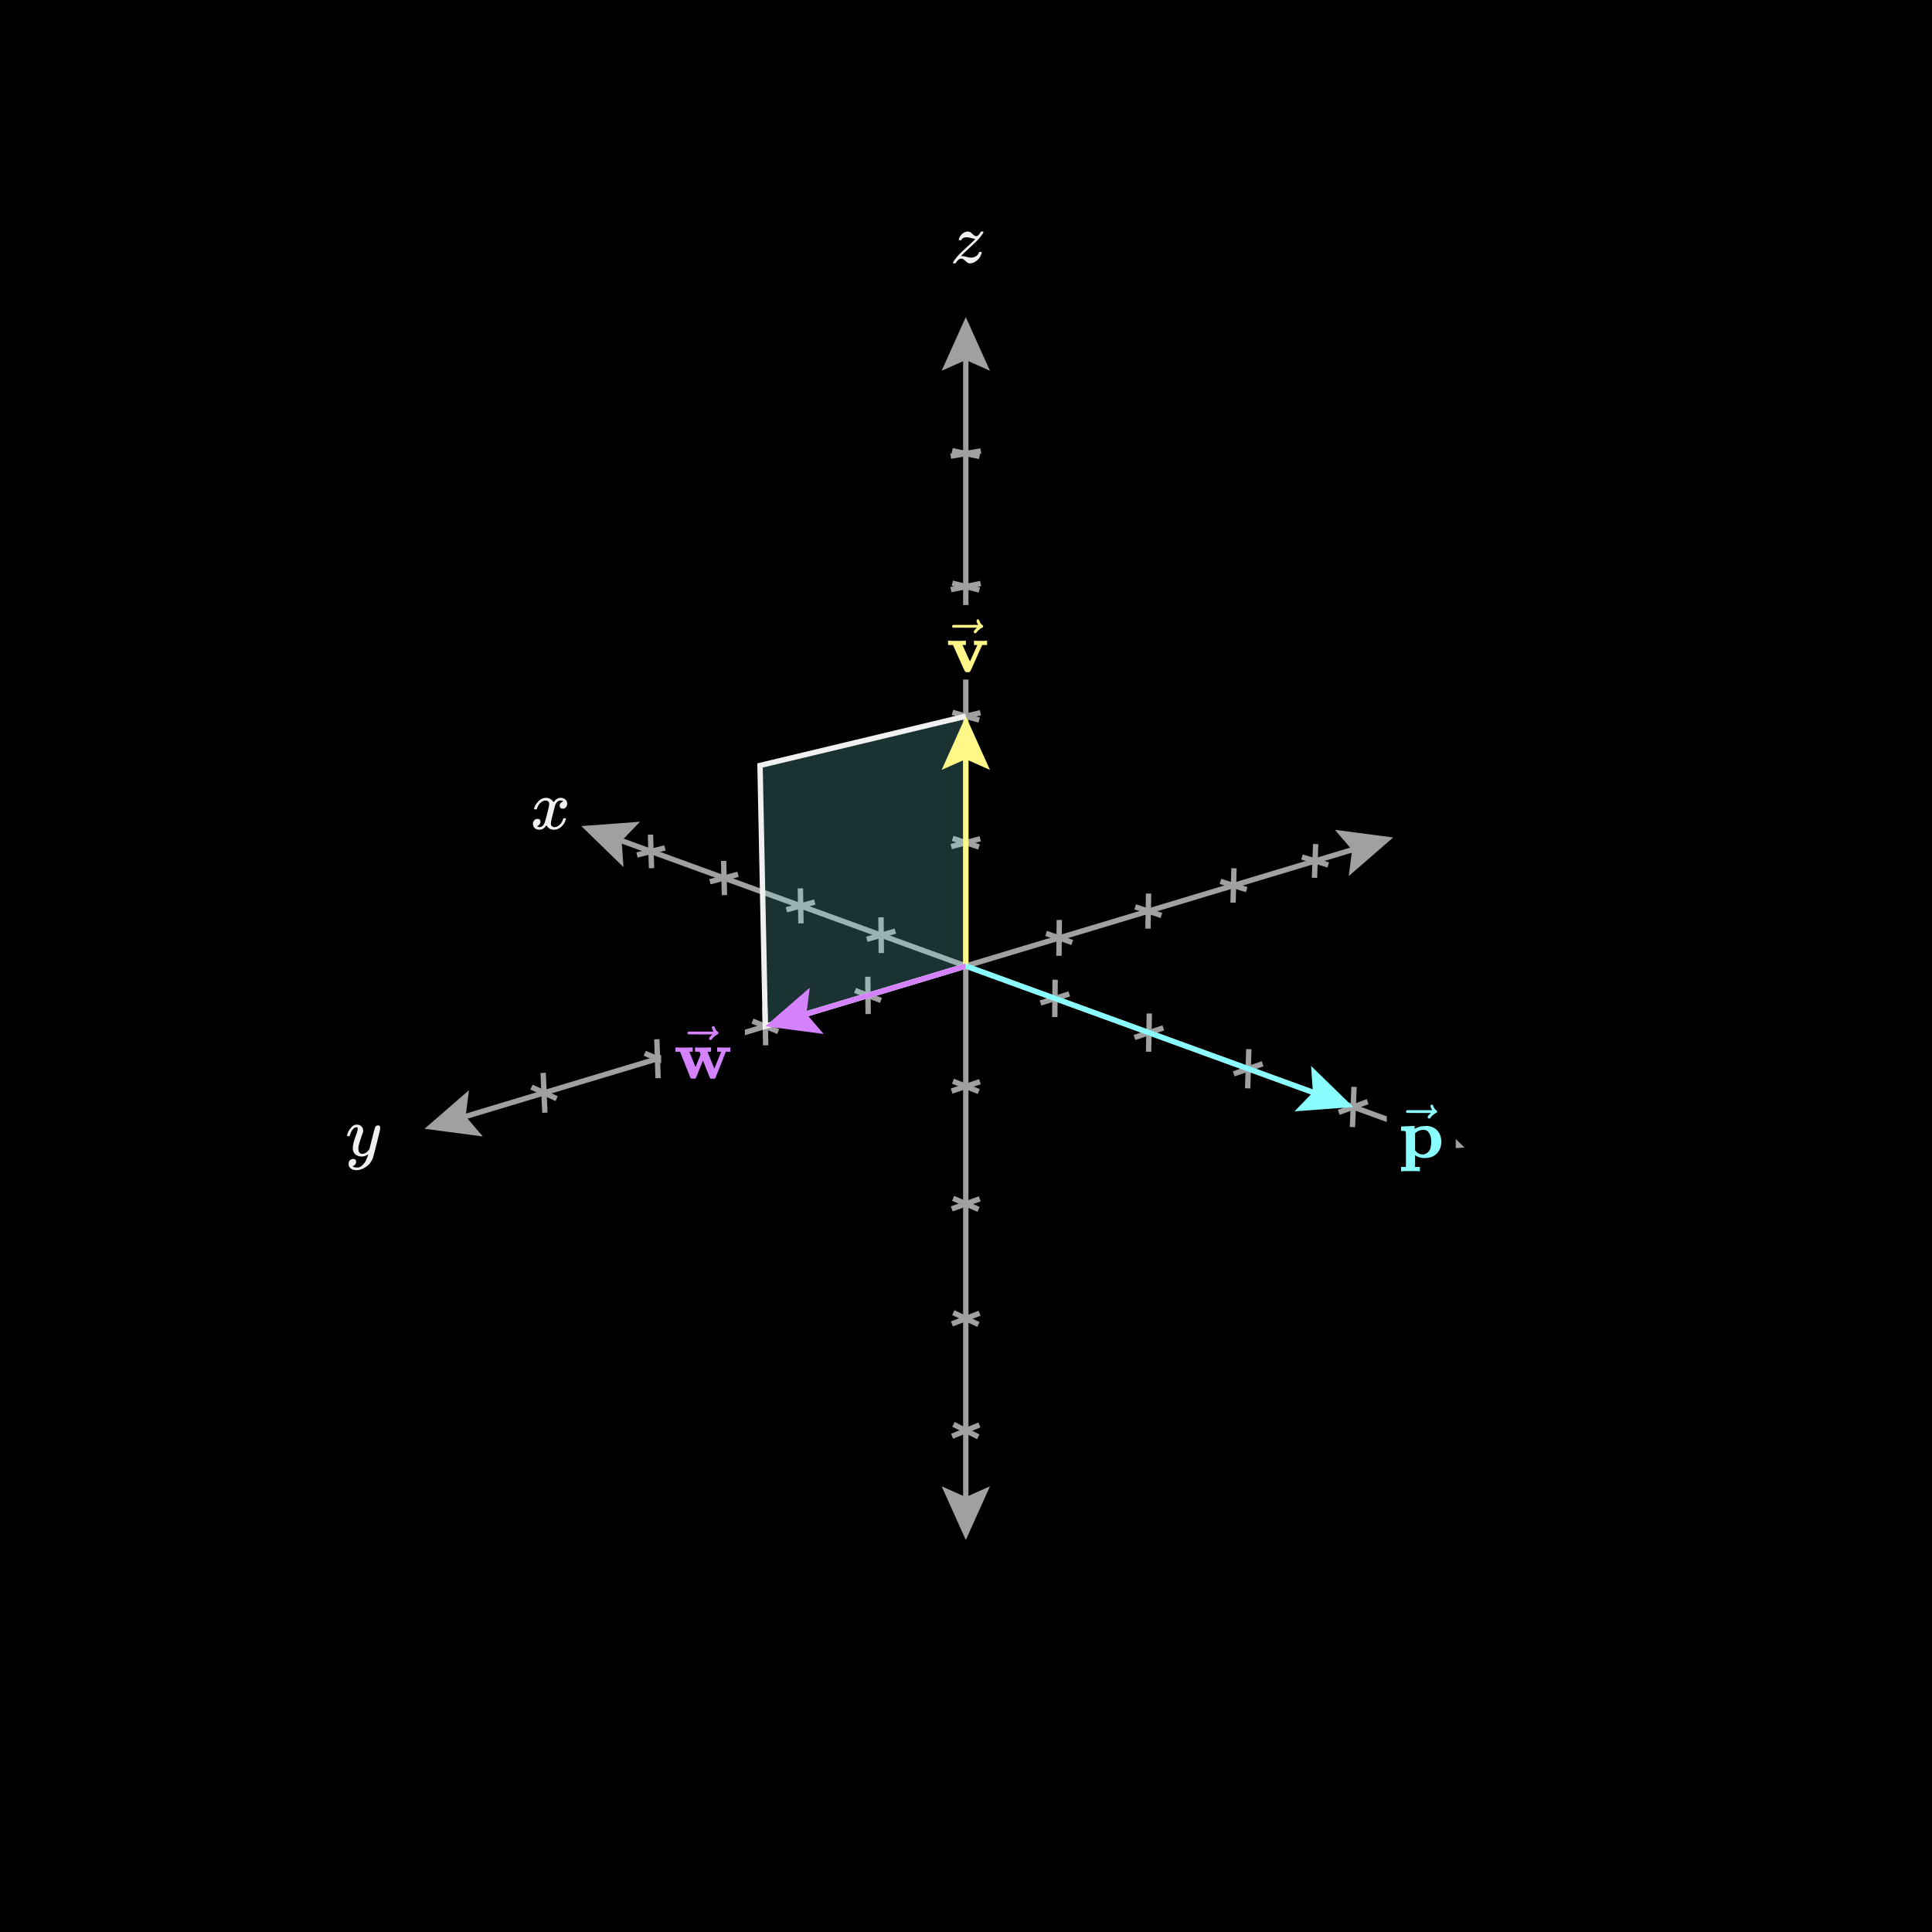 <svg width="540" height="540" viewBox="0 0 540 540" fill="none" xmlns="http://www.w3.org/2000/svg">
<rect x="0" y="0" width="540" height="540" fill="#333333" stroke="none"/>
<g clip-path="url(#clip0_1601_35696)">
<path d="M540 0H0V540H540V0Z" fill="black"/>
<path d="M162.57 218.998H144.956V233.941H162.57V218.998Z" fill="black"/>
<g clip-path="url(#clip1_1601_35696)">
<path d="M149.288 226.01C149.38 225.459 149.734 224.822 150.351 224.101C150.967 223.379 151.728 223.011 152.634 222.998C153.093 222.998 153.513 223.116 153.893 223.353C154.274 223.589 154.556 223.884 154.74 224.238C155.291 223.412 155.953 222.998 156.728 222.998C157.213 222.998 157.633 223.143 157.987 223.431C158.341 223.72 158.525 224.107 158.538 224.593C158.538 224.973 158.446 225.281 158.263 225.518C158.079 225.754 157.902 225.898 157.731 225.951C157.561 226.003 157.41 226.029 157.279 226.029C157.029 226.029 156.826 225.957 156.669 225.813C156.511 225.668 156.432 225.478 156.432 225.242C156.432 224.638 156.76 224.225 157.416 224.002C157.272 223.832 157.01 223.746 156.629 223.746C156.459 223.746 156.334 223.759 156.255 223.786C155.757 223.996 155.389 224.429 155.153 225.085C154.366 227.984 153.972 229.677 153.972 230.162C153.972 230.53 154.077 230.792 154.287 230.95C154.497 231.107 154.727 231.186 154.976 231.186C155.461 231.186 155.94 230.969 156.413 230.536C156.885 230.103 157.206 229.572 157.377 228.942C157.416 228.811 157.456 228.739 157.495 228.726C157.534 228.713 157.639 228.699 157.81 228.686H157.889C158.086 228.686 158.184 228.739 158.184 228.844C158.184 228.857 158.171 228.929 158.145 229.06C157.935 229.808 157.528 230.471 156.924 231.048C156.321 231.625 155.619 231.914 154.818 231.914C153.9 231.914 153.205 231.501 152.732 230.674C152.194 231.488 151.578 231.894 150.882 231.894H150.764C150.121 231.894 149.662 231.724 149.386 231.383C149.111 231.042 148.966 230.681 148.953 230.3C148.953 229.88 149.078 229.539 149.327 229.277C149.577 229.014 149.872 228.883 150.213 228.883C150.777 228.883 151.059 229.159 151.059 229.71C151.059 229.972 150.981 230.202 150.823 230.399C150.666 230.595 150.515 230.727 150.37 230.792C150.226 230.858 150.141 230.891 150.115 230.891L150.056 230.91C150.056 230.923 150.095 230.95 150.174 230.989C150.252 231.028 150.357 231.074 150.489 231.127C150.62 231.179 150.744 231.199 150.862 231.186C151.335 231.186 151.742 230.891 152.083 230.3C152.201 230.09 152.352 229.644 152.535 228.962C152.719 228.28 152.903 227.571 153.086 226.836C153.27 226.101 153.375 225.668 153.401 225.537C153.467 225.183 153.5 224.927 153.5 224.77C153.5 224.402 153.401 224.14 153.205 223.982C153.008 223.825 152.785 223.746 152.535 223.746C152.011 223.746 151.519 223.956 151.059 224.376C150.6 224.796 150.279 225.334 150.095 225.99C150.069 226.108 150.036 226.174 149.996 226.187C149.957 226.2 149.852 226.213 149.682 226.226H149.406C149.327 226.147 149.288 226.075 149.288 226.01Z" fill="#F0F0F0"/>
</g>
<path d="M110.387 310.334H93.002V329.111H110.387V310.334Z" fill="black"/>
<g clip-path="url(#clip2_1601_35696)">
<path d="M97.001 317.386C97.001 317.202 97.099 316.887 97.296 316.441C97.493 315.995 97.808 315.529 98.241 315.043C98.674 314.558 99.16 314.321 99.698 314.334C100.236 314.334 100.669 314.485 100.997 314.787C101.325 315.089 101.496 315.509 101.509 316.047C101.483 316.297 101.463 316.434 101.45 316.461C101.45 316.5 101.345 316.802 101.135 317.366C100.925 317.93 100.708 318.567 100.485 319.276C100.262 319.984 100.157 320.549 100.17 320.969C100.17 321.533 100.262 321.927 100.446 322.15C100.63 322.373 100.905 322.491 101.273 322.504C101.575 322.504 101.857 322.432 102.119 322.288C102.382 322.143 102.585 321.992 102.73 321.835C102.874 321.677 103.051 321.461 103.261 321.185C103.261 321.172 103.294 321.041 103.36 320.791C103.425 320.542 103.517 320.155 103.635 319.63C103.753 319.105 103.878 318.619 104.009 318.173C104.508 316.205 104.783 315.174 104.836 315.083C105.007 314.728 105.289 314.551 105.682 314.551C105.853 314.551 105.991 314.597 106.096 314.689C106.201 314.781 106.273 314.859 106.312 314.925C106.352 314.991 106.365 315.05 106.352 315.102C106.352 315.273 106.03 316.651 105.387 319.236C104.744 321.822 104.377 323.239 104.285 323.488C103.917 324.578 103.281 325.444 102.375 326.087C101.47 326.73 100.564 327.058 99.659 327.071C99.068 327.071 98.55 326.927 98.103 326.638C97.657 326.349 97.434 325.916 97.434 325.339C97.434 325.05 97.48 324.807 97.572 324.611C97.664 324.414 97.788 324.269 97.946 324.177C98.103 324.086 98.235 324.02 98.34 323.981C98.445 323.941 98.556 323.922 98.674 323.922C99.252 323.922 99.54 324.197 99.54 324.748C99.54 325.011 99.462 325.24 99.304 325.437C99.147 325.634 98.996 325.765 98.852 325.831C98.707 325.897 98.622 325.93 98.596 325.93L98.537 325.949C98.563 326.015 98.687 326.094 98.91 326.185C99.134 326.277 99.357 326.323 99.58 326.323H99.737C99.96 326.323 100.131 326.31 100.249 326.284C100.682 326.166 101.083 325.916 101.45 325.536C101.817 325.155 102.1 324.748 102.296 324.315C102.493 323.882 102.644 323.515 102.749 323.213C102.854 322.911 102.907 322.714 102.907 322.622L102.789 322.701C102.71 322.754 102.585 322.826 102.415 322.918C102.244 323.009 102.073 323.088 101.903 323.154C101.64 323.219 101.384 323.252 101.135 323.252C100.531 323.252 100 323.108 99.54 322.819C99.081 322.53 98.779 322.064 98.635 321.421C98.622 321.33 98.615 321.126 98.615 320.811C98.615 320.063 98.845 319.085 99.304 317.878C99.764 316.671 99.993 315.903 99.993 315.575C99.993 315.562 99.993 315.548 99.993 315.535C99.993 315.417 99.993 315.338 99.993 315.299C99.993 315.26 99.967 315.214 99.915 315.161C99.862 315.109 99.79 315.083 99.698 315.083H99.619C99.317 315.083 99.042 315.207 98.792 315.457C98.543 315.706 98.346 315.975 98.202 316.264C98.058 316.552 97.946 316.828 97.867 317.091C97.788 317.353 97.736 317.497 97.71 317.524C97.683 317.55 97.578 317.563 97.395 317.563H97.119C97.04 317.484 97.001 317.425 97.001 317.386Z" fill="#F0F0F0"/>
</g>
<path d="M278.91 60.705H262.36V75.649H278.91V60.705Z" fill="black"/>
<g clip-path="url(#clip3_1601_35696)">
<path d="M272.499 66.752C272.368 66.752 272.02 66.68 271.456 66.535C270.892 66.391 270.478 66.319 270.216 66.319C269.954 66.319 269.731 66.345 269.547 66.398C269.363 66.45 269.212 66.516 269.094 66.594C268.976 66.673 268.897 66.745 268.858 66.811C268.819 66.876 268.773 66.949 268.72 67.027L268.681 67.106C268.641 67.145 268.543 67.165 268.386 67.165C268.11 67.165 267.972 67.113 267.972 67.008C267.972 66.942 267.992 66.85 268.031 66.732C268.202 66.22 268.484 65.781 268.878 65.413C269.271 65.046 269.704 64.823 270.177 64.744C270.334 64.718 270.446 64.705 270.511 64.705C270.839 64.705 271.135 64.816 271.397 65.04C271.659 65.263 271.909 65.479 272.145 65.689C272.381 65.899 272.63 66.01 272.893 66.024C273.182 66.024 273.47 65.807 273.759 65.374C274.048 64.941 274.199 64.725 274.212 64.725C274.225 64.711 274.323 64.705 274.507 64.705H274.763C274.841 64.784 274.881 64.836 274.881 64.862C274.881 64.915 274.848 65.007 274.782 65.138C274.717 65.269 274.625 65.407 274.507 65.551C274.389 65.696 274.277 65.84 274.172 65.984C274.067 66.129 273.975 66.253 273.897 66.358L273.759 66.535C273.195 67.205 272.302 68.09 271.082 69.192C269.862 70.295 269.107 71.003 268.819 71.318L268.582 71.554L268.878 71.574C269.166 71.574 269.586 71.646 270.137 71.791C270.688 71.935 271.102 72.007 271.377 72.007C271.876 72.007 272.335 71.882 272.755 71.633C273.175 71.384 273.451 71.056 273.582 70.649C273.634 70.531 273.68 70.459 273.72 70.433C273.759 70.406 273.857 70.393 274.015 70.393C274.264 70.393 274.389 70.459 274.389 70.59C274.389 70.656 274.382 70.715 274.369 70.767C274.146 71.581 273.713 72.256 273.07 72.794C272.427 73.332 271.784 73.608 271.141 73.621C270.8 73.621 270.498 73.51 270.236 73.287C269.973 73.063 269.717 72.84 269.468 72.617C269.219 72.394 268.969 72.283 268.72 72.283C268.143 72.283 267.625 72.676 267.165 73.464C267.087 73.569 266.975 73.621 266.831 73.621H266.732H266.476C266.398 73.542 266.358 73.483 266.358 73.444C266.358 73.247 266.739 72.683 267.5 71.751C268.012 71.161 268.878 70.308 270.098 69.192C271.318 68.077 272.073 67.369 272.361 67.067C272.519 66.857 272.565 66.752 272.499 66.752Z" fill="#F0F0F0"/>
</g>
<path d="M397.543 309.251L409.33 320.724L392.926 321.937L398.053 316.62L397.543 309.251Z" fill="#A0A0A0"/>
<path d="M174.267 242.365L162.48 230.893L178.884 229.679L173.756 234.996L174.267 242.365Z" fill="#A0A0A0"/>
<path d="M166.239 232.261L405.571 319.356" stroke="#A0A0A0" stroke-width="1.5"/>
<path d="M373.098 231.931L389.406 234.075L376.985 244.859L377.914 237.531L373.098 231.931Z" fill="#A0A0A0"/>
<path d="M134.963 317.643L118.655 315.498L131.076 304.715L130.147 312.043L134.963 317.643Z" fill="#A0A0A0"/>
<path d="M122.486 314.346L385.575 235.227" stroke="#A0A0A0" stroke-width="1.5"/>
<path d="M276.696 415.435L269.946 430.435L263.196 415.435L269.946 418.435L276.696 415.435Z" fill="#A0A0A0"/>
<path d="M263.194 103.626L269.944 88.626L276.694 103.626L269.944 100.626L263.194 103.626Z" fill="#A0A0A0"/>
<path d="M269.944 92.626L269.946 426.435" stroke="#A0A0A0" stroke-width="1.5"/>
<path d="M266.273 234.324L273.646 236.736" stroke="#A0A0A0" stroke-width="1.5"/>
<path d="M265.876 236.625L273.985 234.433" stroke="#A0A0A0" stroke-width="1.5"/>
<path d="M266.362 302.208L273.556 305.084" stroke="#A0A0A0" stroke-width="1.5"/>
<path d="M265.975 304.953L273.888 302.338" stroke="#A0A0A0" stroke-width="1.5"/>
<path d="M242.286 262.539L250.257 260.25" stroke="#A0A0A0" stroke-width="1.5"/>
<path d="M246.242 256.387L246.327 266.375" stroke="#A0A0A0" stroke-width="1.5"/>
<path d="M290.826 280.342L298.869 277.803" stroke="#A0A0A0" stroke-width="1.5"/>
<path d="M294.909 273.832L294.815 284.284" stroke="#A0A0A0" stroke-width="1.5"/>
<path d="M238.996 276.839L246.236 279.619" stroke="#A0A0A0" stroke-width="1.5"/>
<path d="M242.55 272.998L242.653 283.429" stroke="#A0A0A0" stroke-width="1.5"/>
<path d="M292.391 260.895L299.703 263.424" stroke="#A0A0A0" stroke-width="1.5"/>
<path d="M296.08 257.141L295.986 267.15" stroke="#A0A0A0" stroke-width="1.5"/>
<path d="M266.227 199.108L273.692 201.269" stroke="#A0A0A0" stroke-width="1.5"/>
<path d="M265.824 201.17L274.036 199.205" stroke="#A0A0A0" stroke-width="1.5"/>
<path d="M266.405 334.938L273.513 338.027" stroke="#A0A0A0" stroke-width="1.5"/>
<path d="M266.023 337.886L273.842 335.077" stroke="#A0A0A0" stroke-width="1.5"/>
<path d="M219.812 254.296L227.738 252.118" stroke="#A0A0A0" stroke-width="1.5"/>
<path d="M223.707 248.309L223.869 258.081" stroke="#A0A0A0" stroke-width="1.5"/>
<path d="M317.089 289.974L325.156 287.295" stroke="#A0A0A0" stroke-width="1.5"/>
<path d="M321.237 283.269L321.039 293.97" stroke="#A0A0A0" stroke-width="1.5"/>
<path d="M210.33 285.399L217.515 288.317" stroke="#A0A0A0" stroke-width="1.5"/>
<path d="M213.8 281.515L214.016 292.169" stroke="#A0A0A0" stroke-width="1.5"/>
<path d="M317.296 253.458L324.629 255.875" stroke="#A0A0A0" stroke-width="1.5"/>
<path d="M321.038 249.748L320.859 259.559" stroke="#A0A0A0" stroke-width="1.5"/>
<path d="M266.18 163L273.74 164.896" stroke="#A0A0A0" stroke-width="1.5"/>
<path d="M265.771 164.809L274.087 163.085" stroke="#A0A0A0" stroke-width="1.5"/>
<path d="M266.447 366.896L273.471 370.189" stroke="#A0A0A0" stroke-width="1.5"/>
<path d="M266.07 370.039L273.796 367.044" stroke="#A0A0A0" stroke-width="1.5"/>
<path d="M198.42 246.45L206.296 244.375" stroke="#A0A0A0" stroke-width="1.5"/>
<path d="M202.256 240.619L202.486 250.183" stroke="#A0A0A0" stroke-width="1.5"/>
<path d="M344.831 300.149L352.912 297.318" stroke="#A0A0A0" stroke-width="1.5"/>
<path d="M349.044 293.237L348.73 304.197" stroke="#A0A0A0" stroke-width="1.5"/>
<path d="M180.221 294.391L187.336 297.458" stroke="#A0A0A0" stroke-width="1.5"/>
<path d="M183.593 290.463L183.934 301.352" stroke="#A0A0A0" stroke-width="1.5"/>
<path d="M341.111 246.346L348.456 248.658" stroke="#A0A0A0" stroke-width="1.5"/>
<path d="M344.899 242.68L344.642 252.3" stroke="#A0A0A0" stroke-width="1.5"/>
<path d="M266.131 125.964L273.788 127.582" stroke="#A0A0A0" stroke-width="1.5"/>
<path d="M265.717 127.508L274.14 126.037" stroke="#A0A0A0" stroke-width="1.5"/>
<path d="M266.488 398.11L273.43 401.597" stroke="#A0A0A0" stroke-width="1.5"/>
<path d="M266.115 401.438L273.751 398.268" stroke="#A0A0A0" stroke-width="1.5"/>
<path d="M178.035 238.973L185.856 236.995" stroke="#A0A0A0" stroke-width="1.5"/>
<path d="M181.811 233.291L182.104 242.655" stroke="#A0A0A0" stroke-width="1.5"/>
<path d="M374.179 310.913L382.262 307.916" stroke="#A0A0A0" stroke-width="1.5"/>
<path d="M378.459 303.781L378.015 315.014" stroke="#A0A0A0" stroke-width="1.5"/>
<path d="M148.555 303.846L155.583 307.075" stroke="#A0A0A0" stroke-width="1.5"/>
<path d="M151.814 299.876L152.293 311.009" stroke="#A0A0A0" stroke-width="1.5"/>
<path d="M363.907 239.539L371.255 241.753" stroke="#A0A0A0" stroke-width="1.5"/>
<path d="M367.732 235.916L367.404 245.353" stroke="#A0A0A0" stroke-width="1.5"/>
<path d="M269.945 200.184L212.429 213.944L213.908 286.852L269.945 270" fill="#8AFDFF" fill-opacity="0.2"/>
<path d="M269.945 200.184L212.429 213.944L213.908 286.852L269.945 270" stroke="#F0F0F0" stroke-width="1.5"/>
<path d="M263.195 215.184L269.945 200.184L276.695 215.184L269.945 212.184L263.195 215.184Z" fill="#FFF888"/>
<path d="M269.945 270V204.184" stroke="#FFF888" stroke-width="1.5"/>
<path d="M230.216 288.997L213.908 286.853L226.328 276.069L225.4 283.397L230.216 288.997Z" fill="#D582FF"/>
<path d="M269.945 270L217.739 285.701" stroke="#D582FF" stroke-width="1.5"/>
<path d="M366.45 297.937L378.237 309.409L361.833 310.623L366.961 305.305L366.45 297.937Z" fill="#8AFDFF"/>
<path d="M269.945 270L374.478 308.041" stroke="#8AFDFF" stroke-width="1.5"/>
<path d="M406.885 304.742H387.61V329.442H406.885V304.742Z" fill="black"/>
<g clip-path="url(#clip4_1601_35696)">
<path d="M391.667 314.858L393.458 314.779C394.652 314.727 395.256 314.701 395.269 314.701H395.387V315.508C395.4 315.508 395.453 315.482 395.545 315.429C395.637 315.377 395.781 315.311 395.978 315.232C396.175 315.153 396.391 315.068 396.627 314.976C396.864 314.884 397.152 314.819 397.494 314.779C397.835 314.74 398.189 314.714 398.557 314.701C399.843 314.701 400.879 315.108 401.667 315.921C402.454 316.735 402.848 317.818 402.848 319.169C402.848 320.416 402.448 321.479 401.647 322.358C400.847 323.237 399.679 323.677 398.143 323.677H398.005C397.192 323.677 396.418 323.454 395.683 323.008L395.505 322.89V326.157H396.864V327.378H396.687C396.45 327.339 395.637 327.319 394.246 327.319C392.841 327.319 392.021 327.339 391.785 327.378H391.608V326.157H392.966V321.335V317.968C392.966 317.365 392.959 316.945 392.946 316.709C392.933 316.472 392.907 316.328 392.868 316.276C392.828 316.223 392.763 316.184 392.671 316.157C392.487 316.105 392.218 316.079 391.864 316.079H391.608V314.858H391.667ZM400.033 319.15C400.033 318.113 399.836 317.293 399.442 316.689C399.049 316.085 398.544 315.783 397.927 315.783C397.034 315.783 396.28 316.066 395.663 316.63L395.505 316.768V321.512L395.624 321.65C396.162 322.332 396.844 322.673 397.671 322.673C398.274 322.673 398.819 322.404 399.305 321.866C399.79 321.328 400.033 320.423 400.033 319.15Z" fill="#8AFDFF"/>
<path d="M399.826 309.13C399.826 309.025 399.859 308.933 399.925 308.854C399.99 308.776 400.089 308.736 400.22 308.736C400.312 308.736 400.391 308.769 400.456 308.835C400.522 308.887 400.588 309.012 400.653 309.209C400.784 309.694 401.053 310.068 401.46 310.331C401.605 310.422 401.677 310.541 401.677 310.685C401.677 310.803 401.657 310.882 401.618 310.921C401.578 310.961 401.486 311.02 401.342 311.098C400.778 311.387 400.286 311.8 399.866 312.339C399.839 312.365 399.807 312.404 399.767 312.457C399.728 312.509 399.695 312.548 399.669 312.575C399.643 312.601 399.61 312.614 399.57 312.614C399.531 312.614 399.485 312.621 399.433 312.634C399.341 312.634 399.255 312.601 399.177 312.535C399.098 312.47 399.052 312.371 399.039 312.24C399.039 311.991 399.347 311.604 399.964 311.079H396.598L393.232 311.059C393.061 310.941 392.976 310.816 392.976 310.685C392.976 310.593 393.061 310.462 393.232 310.291H400.299C399.984 309.793 399.826 309.405 399.826 309.13Z" fill="#8AFDFF"/>
</g>
<path d="M279.926 169.112H260.99V189.938H279.926V169.112Z" fill="black"/>
<g clip-path="url(#clip5_1601_35696)">
<path d="M272.368 179.069C272.526 179.108 273.142 179.128 274.218 179.128C275.176 179.128 275.694 179.108 275.773 179.069H275.891V180.289H274.513L272.526 184.736C271.725 186.547 271.266 187.531 271.148 187.688C271.043 187.819 270.918 187.885 270.774 187.885C270.748 187.885 270.702 187.885 270.636 187.885C270.571 187.885 270.505 187.878 270.44 187.865H270.144C269.948 187.865 269.79 187.767 269.672 187.57C269.554 187.373 269.272 186.783 268.826 185.799C268.629 185.366 268.472 185.012 268.354 184.736L266.366 180.289H264.989V179.069H265.146C265.343 179.108 266.071 179.128 267.33 179.128C268.734 179.128 269.554 179.108 269.79 179.069H269.967V180.289H269.023L270.066 182.611C270.735 184.12 271.089 184.874 271.128 184.874C271.128 184.861 271.463 184.106 272.132 182.611C272.801 181.115 273.149 180.348 273.175 180.308C273.175 180.295 273.018 180.289 272.703 180.289H272.23V179.069H272.368Z" fill="#FFF888"/>
<path d="M272.949 173.499C272.949 173.394 272.981 173.302 273.047 173.224C273.113 173.145 273.211 173.106 273.342 173.106C273.434 173.106 273.513 173.138 273.578 173.204C273.644 173.256 273.71 173.381 273.775 173.578C273.906 174.063 274.175 174.437 274.582 174.7C274.726 174.791 274.798 174.909 274.798 175.054C274.798 175.172 274.779 175.251 274.739 175.29C274.7 175.329 274.608 175.388 274.464 175.467C273.9 175.756 273.408 176.169 272.988 176.707C272.962 176.733 272.929 176.772 272.89 176.825C272.85 176.877 272.817 176.917 272.791 176.943C272.765 176.969 272.732 176.982 272.693 176.982C272.653 176.982 272.608 176.989 272.555 177.002C272.463 177.002 272.378 176.969 272.299 176.904C272.221 176.838 272.175 176.74 272.162 176.608C272.162 176.359 272.47 175.972 273.086 175.447H269.721L266.356 175.428C266.186 175.31 266.1 175.185 266.1 175.054C266.1 174.962 266.186 174.831 266.356 174.66H273.421C273.106 174.162 272.949 173.775 272.949 173.499Z" fill="#FFF888"/>
</g>
<path d="M208.197 282.788H184.798V303.634H208.197V282.788Z" fill="black"/>
<g clip-path="url(#clip6_1601_35696)">
<path d="M200.585 292.746C200.742 292.785 201.385 292.805 202.514 292.805C203.498 292.805 204.009 292.785 204.049 292.746H204.147V293.966H202.888L199.975 301.267C199.962 301.28 199.942 301.3 199.916 301.326C199.89 301.352 199.863 301.379 199.837 301.405C199.811 301.431 199.798 301.444 199.798 301.444C199.798 301.444 199.778 301.457 199.739 301.484C199.699 301.51 199.686 301.523 199.699 301.523C199.713 301.523 199.686 301.53 199.621 301.543C199.555 301.556 199.529 301.556 199.542 301.543C199.555 301.53 199.529 301.536 199.463 301.562C199.398 301.589 199.358 301.589 199.345 301.562C199.332 301.536 199.28 301.536 199.188 301.562H198.971C198.748 301.562 198.591 301.497 198.499 301.366C198.407 301.234 198.223 300.815 197.948 300.106C197.738 299.581 197.561 299.142 197.416 298.787L196.472 296.426L195.527 298.787C195.396 299.129 195.225 299.555 195.015 300.067C194.74 300.788 194.556 301.215 194.464 301.346C194.373 301.477 194.215 301.549 193.992 301.562H193.756C193.52 301.562 193.362 301.549 193.284 301.523C193.205 301.497 193.106 301.411 192.988 301.267L190.076 293.966H188.797V292.746H188.934C189.131 292.785 189.84 292.805 191.06 292.805C192.411 292.805 193.205 292.785 193.441 292.746H193.618V293.966H192.674L194.405 298.256L195.822 294.753L195.507 293.966H194.268V292.746H194.405C194.563 292.785 195.199 292.805 196.314 292.805C197.64 292.805 198.4 292.785 198.597 292.746H198.755V293.966H198.263C197.935 293.966 197.771 293.979 197.771 294.005C197.784 294.058 198.099 294.851 198.715 296.386C199.332 297.921 199.647 298.689 199.66 298.689L201.569 293.966H200.447V292.746H200.585Z" fill="#D582FF"/>
<path d="M198.981 287.176C198.981 287.071 199.014 286.979 199.079 286.9C199.145 286.821 199.243 286.782 199.375 286.782C199.467 286.782 199.545 286.815 199.611 286.88C199.676 286.933 199.742 287.058 199.808 287.254C199.939 287.74 200.208 288.114 200.615 288.376C200.759 288.468 200.831 288.586 200.831 288.73C200.831 288.848 200.811 288.927 200.772 288.967C200.733 289.006 200.641 289.065 200.496 289.144C199.932 289.432 199.44 289.846 199.02 290.384C198.994 290.41 198.961 290.449 198.922 290.502C198.883 290.554 198.85 290.593 198.824 290.62C198.797 290.646 198.765 290.659 198.725 290.659C198.686 290.659 198.64 290.666 198.587 290.679C198.496 290.679 198.41 290.646 198.332 290.58C198.253 290.515 198.207 290.416 198.194 290.285C198.194 290.036 198.502 289.649 199.119 289.124H195.753L192.388 289.104C192.218 288.986 192.132 288.862 192.132 288.73C192.132 288.639 192.218 288.507 192.388 288.337H199.453C199.139 287.838 198.981 287.451 198.981 287.176Z" fill="#D582FF"/>
</g>
</g>
<defs>
<clipPath id="clip0_1601_35696">
<rect width="540" height="540" fill="white"/>
</clipPath>
<clipPath id="clip1_1601_35696">
<rect width="11.258" height="8.918" fill="white" transform="translate(148.265 222.997)"/>
</clipPath>
<clipPath id="clip2_1601_35696">
<rect width="9.648" height="12.737" fill="white" transform="translate(96.587 314.335)"/>
</clipPath>
<clipPath id="clip3_1601_35696">
<rect width="9.152" height="8.918" fill="white" transform="translate(265.669 64.704)"/>
</clipPath>
<clipPath id="clip4_1601_35696">
<rect width="12.58" height="20.61" fill="white" transform="translate(391.036 306.768)"/>
</clipPath>
<clipPath id="clip5_1601_35696">
<rect width="11.945" height="16.669" fill="white" transform="translate(264.477 171.138)"/>
</clipPath>
<clipPath id="clip6_1601_35696">
<rect width="16.356" height="16.669" fill="white" transform="translate(188.304 284.814)"/>
</clipPath>
</defs>
</svg>
